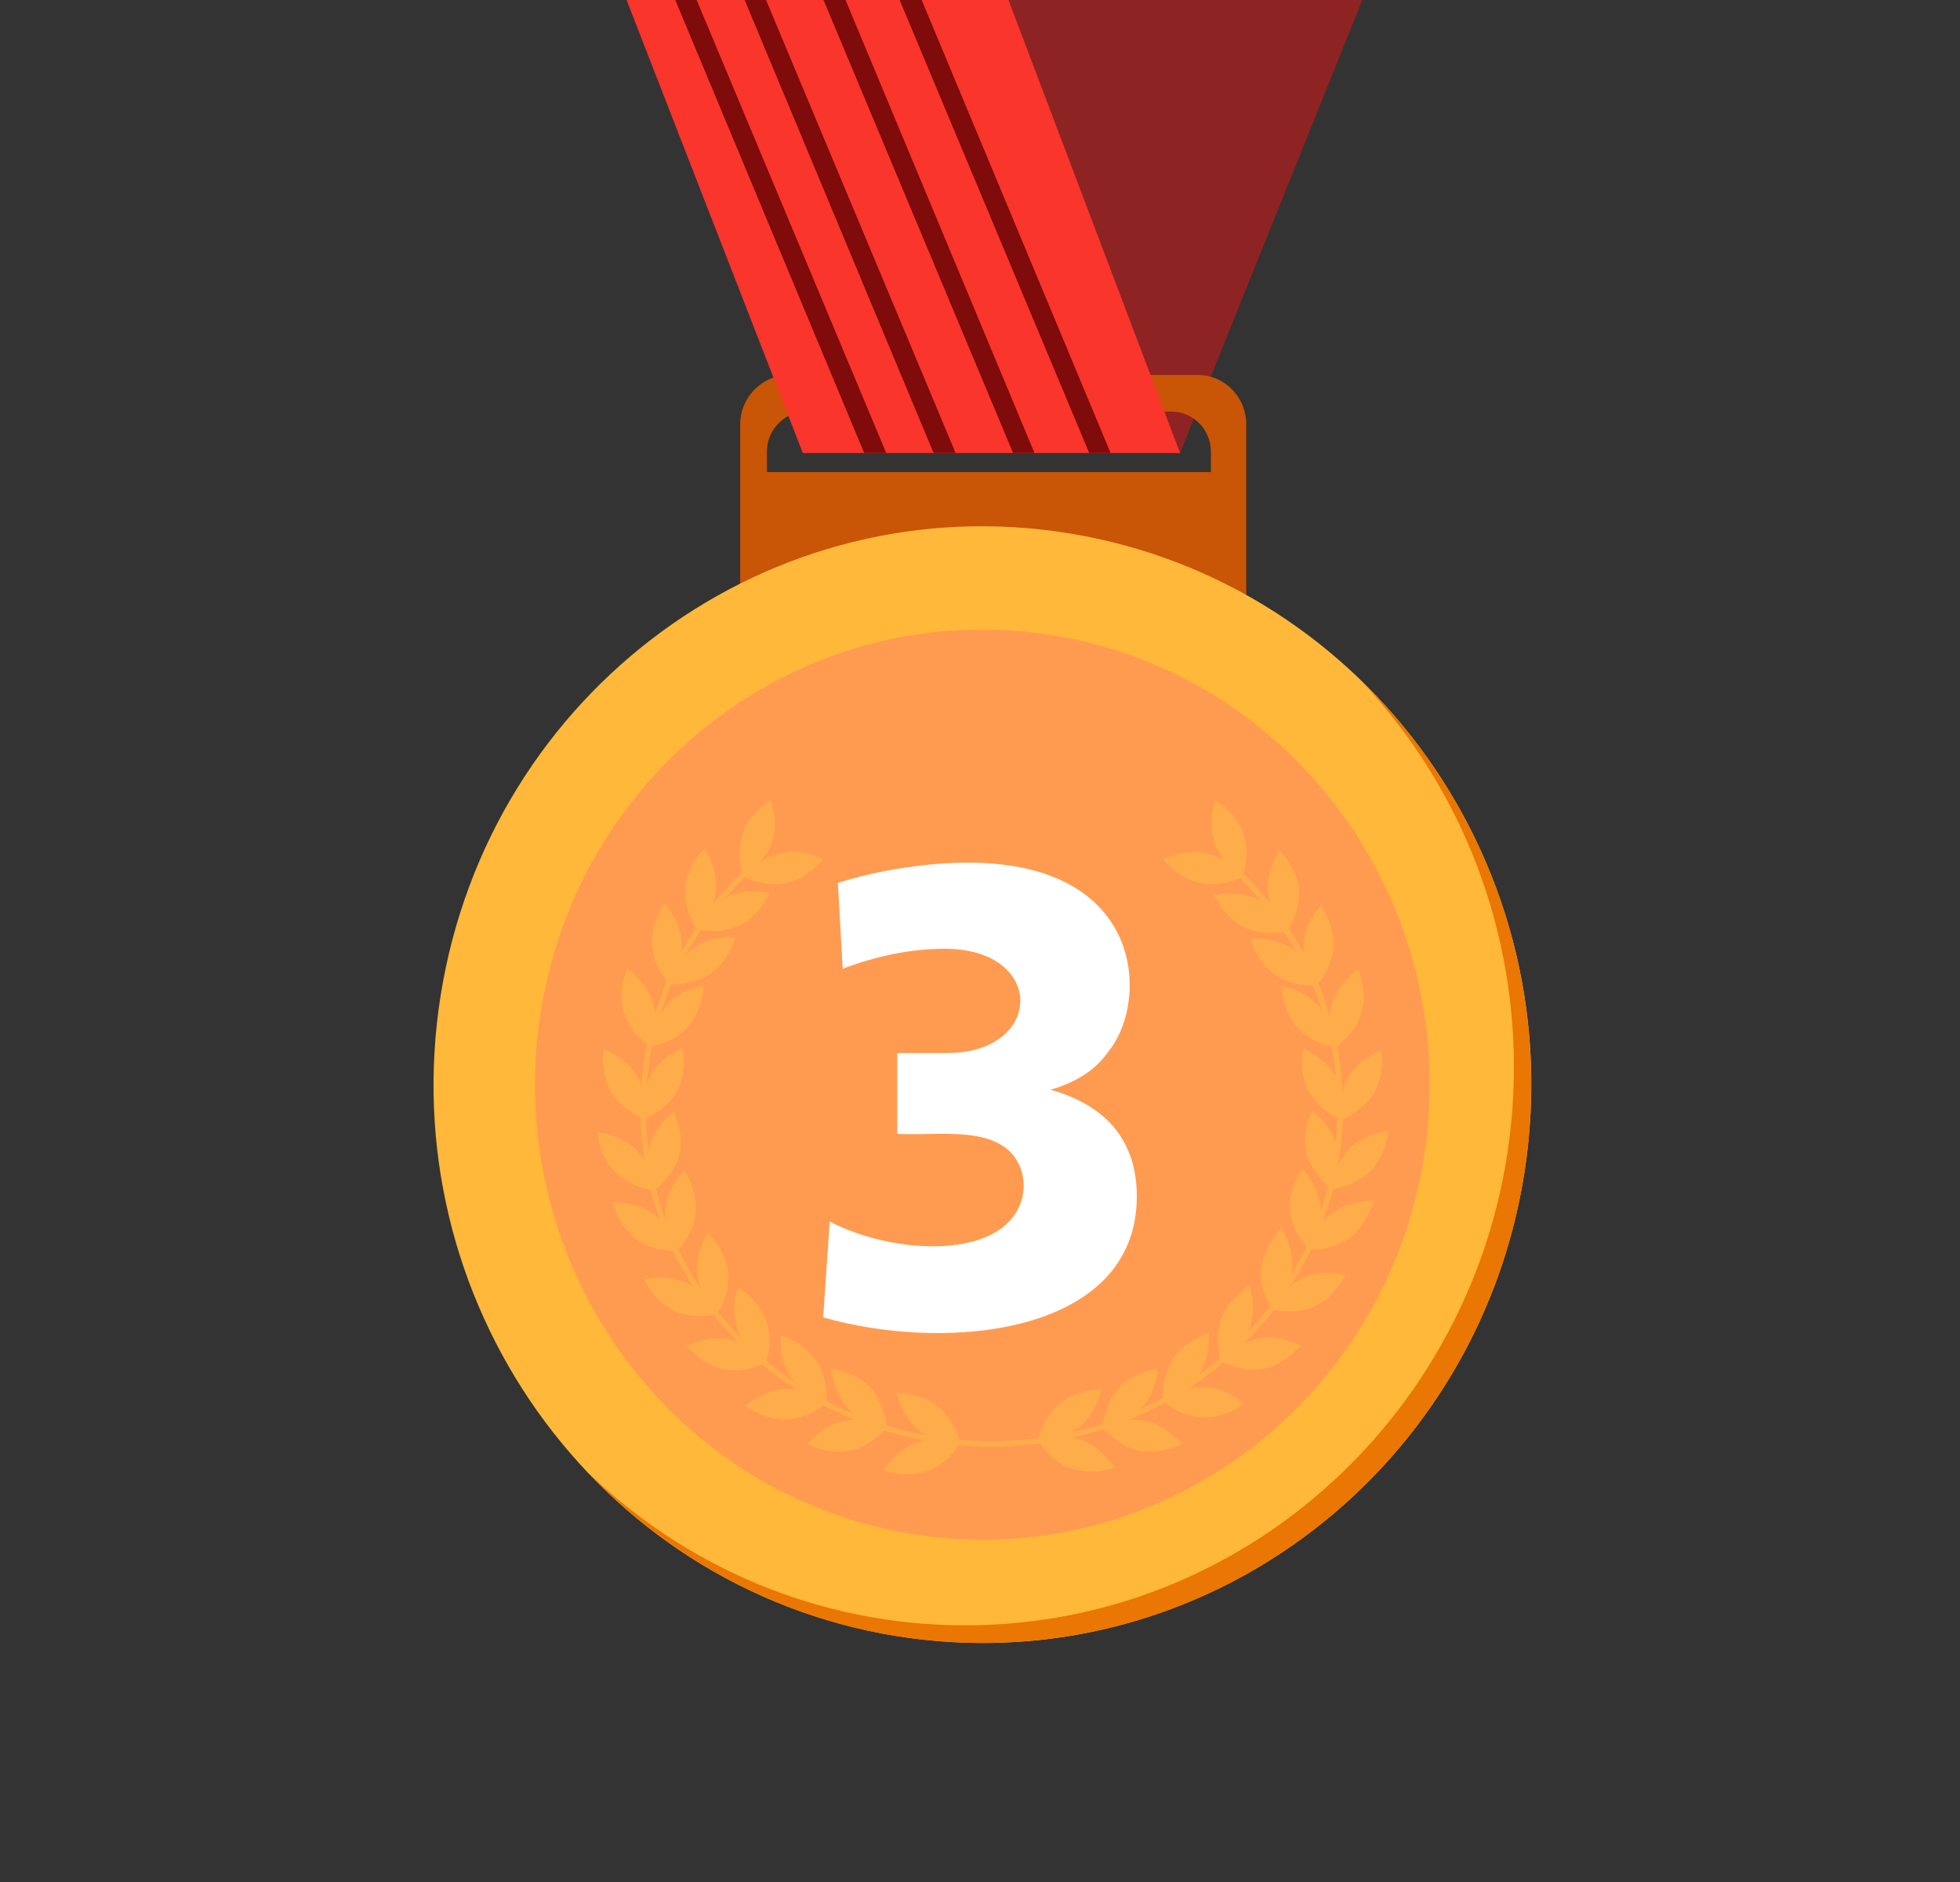 <svg width="25" height="24" viewBox="0 0 25 24" fill="none" xmlns="http://www.w3.org/2000/svg">
<rect x="0" y="0" width="25" height="24" fill="#333333" stroke="none"/>
<g id="Frame 41174">
<g id="Group">
<path id="Vector" d="M17.377 0L15.052 5.777H10.24L12.378 0H17.377Z" fill="#8E2323"/>
<path id="Vector_2" d="M15.275 4.781H10.063C9.722 4.781 9.441 5.067 9.441 5.414V8.791H15.896V5.414C15.896 5.058 15.615 4.781 15.275 4.781ZM15.437 6.02H9.782V5.76C9.782 5.483 10.003 5.249 10.284 5.249H14.943C15.215 5.249 15.445 5.474 15.445 5.76V6.02H15.437Z" fill="#C95506"/>
<path id="Vector_3" d="M7.992 0L10.24 5.777H15.052L12.863 0H7.992Z" fill="#FA352C"/>
<g id="Group_2">
<path id="Vector_4" d="M11.304 5.777L8.886 0H8.613L11.023 5.777H11.304Z" fill="#7F0B0B"/>
<path id="Vector_5" d="M12.189 5.777L9.771 0H9.498L11.908 5.777H12.189Z" fill="#7F0B0B"/>
<path id="Vector_6" d="M13.195 5.777L10.785 0H10.504L12.922 5.777H13.195Z" fill="#7F0B0B"/>
<path id="Vector_7" d="M14.166 5.777L11.756 0H11.475L13.893 5.777H14.166Z" fill="#7F0B0B"/>
</g>
<path id="Vector_8" d="M19.441 14.972C20.06 11.091 17.469 7.434 13.652 6.804C9.836 6.174 6.241 8.81 5.621 12.691C5.002 16.572 7.594 20.229 11.41 20.859C15.226 21.489 18.822 18.853 19.441 14.972Z" fill="#FFB839"/>
<path id="Vector_9" d="M17.368 8.688C18.569 9.969 19.31 11.702 19.31 13.607C19.31 17.539 16.176 20.727 12.31 20.727C10.436 20.727 8.724 19.973 7.473 18.752C8.75 20.103 10.538 20.952 12.531 20.952C16.397 20.952 19.531 17.765 19.531 13.832C19.531 11.814 18.705 9.987 17.368 8.688Z" fill="#EA7603"/>
<path id="Vector_10" d="M18.162 14.761C18.667 11.598 16.555 8.617 13.444 8.104C10.334 7.59 7.403 9.739 6.898 12.902C6.394 16.066 8.506 19.047 11.616 19.56C14.727 20.073 17.658 17.925 18.162 14.761Z" fill="#FF9B50"/>
<g id="Group_3" opacity="0.69">
<g id="Group_4">
<path id="Vector_11" d="M11.967 17.938C12.189 18.12 12.248 18.414 12.248 18.414C12.248 18.414 11.95 18.423 11.72 18.241C11.499 18.059 11.44 17.765 11.44 17.765C11.44 17.765 11.746 17.756 11.967 17.938Z" fill="#FFB448"/>
<path id="Vector_12" d="M11.695 18.397C11.968 18.302 12.249 18.406 12.249 18.406C12.249 18.406 12.096 18.666 11.823 18.761C11.551 18.856 11.27 18.752 11.27 18.752C11.27 18.752 11.431 18.492 11.695 18.397Z" fill="#FFB448"/>
</g>
<g id="Group_5">
<path id="Vector_13" d="M11.099 17.695C11.295 17.903 11.312 18.206 11.312 18.206C11.312 18.206 11.014 18.172 10.818 17.964C10.623 17.756 10.605 17.453 10.605 17.453C10.605 17.453 10.903 17.487 11.099 17.695Z" fill="#FFB448"/>
<path id="Vector_14" d="M10.767 18.12C11.048 18.059 11.312 18.206 11.312 18.206C11.312 18.206 11.125 18.44 10.844 18.501C10.563 18.561 10.299 18.414 10.299 18.414C10.299 18.414 10.486 18.172 10.767 18.12Z" fill="#FFB448"/>
<path id="Vector_15" d="M10.411 17.348C10.573 17.582 10.539 17.885 10.539 17.885C10.539 17.885 10.25 17.807 10.088 17.565C9.926 17.331 9.96 17.028 9.96 17.028C9.96 17.028 10.25 17.114 10.411 17.348Z" fill="#FFB448"/>
<path id="Vector_16" d="M10.019 17.712C10.308 17.704 10.547 17.885 10.547 17.885C10.547 17.885 10.325 18.093 10.036 18.102C9.746 18.111 9.508 17.929 9.508 17.929C9.508 17.929 9.729 17.73 10.019 17.712Z" fill="#FFB448"/>
<path id="Vector_17" d="M9.77 16.829C9.872 17.097 9.77 17.383 9.77 17.383C9.77 17.383 9.506 17.236 9.413 16.967C9.31 16.699 9.413 16.413 9.413 16.413C9.413 16.413 9.668 16.56 9.77 16.829Z" fill="#FFB448"/>
<path id="Vector_18" d="M9.303 17.08C9.584 17.141 9.771 17.375 9.771 17.375C9.771 17.375 9.507 17.522 9.226 17.461C8.945 17.401 8.758 17.167 8.758 17.167C8.758 17.167 9.022 17.028 9.303 17.08Z" fill="#FFB448"/>
<path id="Vector_19" d="M9.287 16.214C9.321 16.5 9.151 16.751 9.151 16.751C9.151 16.751 8.929 16.543 8.895 16.257C8.861 15.971 9.031 15.72 9.031 15.72C9.031 15.72 9.253 15.937 9.287 16.214Z" fill="#FFB448"/>
<path id="Vector_20" d="M8.766 16.361C9.022 16.482 9.15 16.759 9.15 16.759C9.15 16.759 8.86 16.837 8.596 16.716C8.341 16.595 8.213 16.318 8.213 16.318C8.213 16.318 8.511 16.24 8.766 16.361Z" fill="#FFB448"/>
</g>
<g id="Group_6">
<path id="Vector_21" d="M8.877 15.452C8.852 15.738 8.639 15.954 8.639 15.954C8.639 15.954 8.469 15.703 8.486 15.426C8.511 15.14 8.724 14.923 8.724 14.923C8.724 14.923 8.894 15.166 8.877 15.452Z" fill="#FFB448"/>
<path id="Vector_22" d="M8.34 15.486C8.57 15.66 8.639 15.954 8.639 15.954C8.639 15.954 8.34 15.972 8.111 15.798C7.881 15.625 7.812 15.331 7.812 15.331C7.812 15.331 8.111 15.313 8.34 15.486Z" fill="#FFB448"/>
<path id="Vector_23" d="M8.664 14.724C8.596 15.002 8.349 15.183 8.349 15.183C8.349 15.183 8.213 14.915 8.281 14.638C8.349 14.361 8.596 14.179 8.596 14.179C8.596 14.179 8.732 14.447 8.664 14.724Z" fill="#FFB448"/>
<path id="Vector_24" d="M8.127 14.672C8.323 14.88 8.349 15.183 8.349 15.183C8.349 15.183 8.051 15.149 7.846 14.95C7.642 14.75 7.625 14.438 7.625 14.438C7.625 14.438 7.923 14.464 8.127 14.672Z" fill="#FFB448"/>
<path id="Vector_25" d="M8.638 13.91C8.502 14.161 8.221 14.274 8.221 14.274C8.221 14.274 8.161 13.979 8.289 13.728C8.425 13.477 8.706 13.364 8.706 13.364C8.706 13.364 8.774 13.65 8.638 13.91Z" fill="#FFB448"/>
<path id="Vector_26" d="M8.128 13.728C8.273 13.979 8.222 14.274 8.222 14.274C8.222 14.274 7.941 14.17 7.796 13.928C7.651 13.676 7.702 13.382 7.702 13.382C7.702 13.382 7.992 13.477 8.128 13.728Z" fill="#FFB448"/>
<path id="Vector_27" d="M8.782 13.087C8.595 13.304 8.297 13.347 8.297 13.347C8.297 13.347 8.305 13.044 8.493 12.827C8.68 12.611 8.978 12.567 8.978 12.567C8.978 12.567 8.97 12.87 8.782 13.087Z" fill="#FFB448"/>
<path id="Vector_28" d="M8.332 12.793C8.417 13.07 8.289 13.347 8.289 13.347C8.289 13.347 8.034 13.183 7.957 12.905C7.872 12.628 8 12.351 8 12.351C8 12.351 8.247 12.516 8.332 12.793Z" fill="#FFB448"/>
</g>
<path id="Vector_29" d="M9.072 12.412C8.842 12.576 8.535 12.55 8.535 12.55C8.535 12.55 8.612 12.256 8.842 12.091C9.072 11.927 9.378 11.953 9.378 11.953C9.378 11.953 9.302 12.247 9.072 12.412Z" fill="#FFB448"/>
<path id="Vector_30" d="M8.697 12.022C8.714 12.308 8.535 12.55 8.535 12.55C8.535 12.55 8.331 12.334 8.314 12.048C8.297 11.762 8.475 11.52 8.475 11.52C8.475 11.52 8.68 11.736 8.697 12.022Z" fill="#FFB448"/>
<path id="Vector_31" d="M9.44 11.797C9.185 11.927 8.887 11.849 8.887 11.849C8.887 11.849 9.006 11.572 9.261 11.442C9.517 11.312 9.815 11.39 9.815 11.39C9.815 11.39 9.696 11.676 9.44 11.797Z" fill="#FFB448"/>
<path id="Vector_32" d="M9.133 11.355C9.107 11.641 8.886 11.849 8.886 11.849C8.886 11.849 8.715 11.597 8.741 11.312C8.766 11.026 8.988 10.818 8.988 10.818C8.988 10.818 9.158 11.069 9.133 11.355Z" fill="#FFB448"/>
<g id="Group_7">
<path id="Vector_33" d="M13.519 17.894C13.298 18.076 13.238 18.371 13.238 18.371C13.238 18.371 13.536 18.379 13.766 18.198C13.988 18.016 14.047 17.721 14.047 17.721C14.047 17.721 13.741 17.721 13.519 17.894Z" fill="#FFB448"/>
<path id="Vector_34" d="M13.792 18.362C13.519 18.267 13.238 18.371 13.238 18.371C13.238 18.371 13.392 18.631 13.664 18.726C13.937 18.821 14.218 18.717 14.218 18.717C14.218 18.717 14.056 18.457 13.792 18.362Z" fill="#FFB448"/>
</g>
<g id="Group_8">
<path id="Vector_35" d="M14.275 17.695C14.079 17.903 14.062 18.206 14.062 18.206C14.062 18.206 14.361 18.172 14.556 17.964C14.752 17.756 14.769 17.453 14.769 17.453C14.769 17.453 14.471 17.487 14.275 17.695Z" fill="#FFB448"/>
<path id="Vector_36" d="M14.607 18.12C14.326 18.059 14.062 18.206 14.062 18.206C14.062 18.206 14.25 18.44 14.531 18.501C14.812 18.561 15.076 18.414 15.076 18.414C15.076 18.414 14.889 18.172 14.607 18.12Z" fill="#FFB448"/>
<path id="Vector_37" d="M14.965 17.323C14.803 17.557 14.837 17.86 14.837 17.86C14.837 17.86 15.127 17.782 15.288 17.539C15.45 17.306 15.416 17.002 15.416 17.002C15.416 17.002 15.127 17.089 14.965 17.323Z" fill="#FFB448"/>
<path id="Vector_38" d="M15.356 17.686C15.067 17.678 14.828 17.86 14.828 17.86C14.828 17.86 15.05 18.067 15.339 18.076C15.629 18.085 15.867 17.903 15.867 17.903C15.867 17.903 15.637 17.695 15.356 17.686Z" fill="#FFB448"/>
<path id="Vector_39" d="M15.579 16.812C15.476 17.08 15.579 17.366 15.579 17.366C15.579 17.366 15.843 17.219 15.936 16.95C16.038 16.682 15.936 16.396 15.936 16.396C15.936 16.396 15.681 16.543 15.579 16.812Z" fill="#FFB448"/>
<path id="Vector_40" d="M16.047 17.072C15.765 17.132 15.578 17.366 15.578 17.366C15.578 17.366 15.842 17.514 16.123 17.453C16.404 17.392 16.591 17.158 16.591 17.158C16.591 17.158 16.328 17.011 16.047 17.072Z" fill="#FFB448"/>
<path id="Vector_41" d="M16.088 16.162C16.054 16.448 16.225 16.699 16.225 16.699C16.225 16.699 16.446 16.491 16.48 16.206C16.514 15.92 16.344 15.668 16.344 15.668C16.344 15.668 16.123 15.876 16.088 16.162Z" fill="#FFB448"/>
<path id="Vector_42" d="M16.61 16.3C16.354 16.422 16.227 16.699 16.227 16.699C16.227 16.699 16.516 16.777 16.78 16.655C17.036 16.534 17.163 16.257 17.163 16.257C17.163 16.257 16.865 16.179 16.61 16.3Z" fill="#FFB448"/>
</g>
<g id="Group_9">
<path id="Vector_43" d="M16.456 15.435C16.481 15.72 16.694 15.937 16.694 15.937C16.694 15.937 16.864 15.686 16.847 15.409C16.822 15.123 16.609 14.906 16.609 14.906C16.609 14.906 16.43 15.149 16.456 15.435Z" fill="#FFB448"/>
<path id="Vector_44" d="M16.991 15.47C16.762 15.643 16.693 15.937 16.693 15.937C16.693 15.937 16.991 15.954 17.221 15.781C17.451 15.608 17.519 15.314 17.519 15.314C17.519 15.314 17.221 15.305 16.991 15.47Z" fill="#FFB448"/>
<path id="Vector_45" d="M16.668 14.707C16.736 14.984 16.983 15.166 16.983 15.166C16.983 15.166 17.119 14.897 17.051 14.62C16.983 14.343 16.736 14.161 16.736 14.161C16.736 14.161 16.599 14.43 16.668 14.707Z" fill="#FFB448"/>
<path id="Vector_46" d="M17.204 14.655C17.008 14.863 16.982 15.166 16.982 15.166C16.982 15.166 17.28 15.132 17.485 14.932C17.681 14.725 17.706 14.421 17.706 14.421C17.706 14.421 17.4 14.447 17.204 14.655Z" fill="#FFB448"/>
<path id="Vector_47" d="M16.693 13.919C16.829 14.17 17.11 14.283 17.11 14.283C17.11 14.283 17.169 13.988 17.042 13.737C16.905 13.486 16.625 13.373 16.625 13.373C16.625 13.373 16.556 13.668 16.693 13.919Z" fill="#FFB448"/>
<path id="Vector_48" d="M17.196 13.737C17.051 13.988 17.102 14.283 17.102 14.283C17.102 14.283 17.384 14.179 17.528 13.936C17.673 13.685 17.622 13.391 17.622 13.391C17.622 13.391 17.341 13.495 17.196 13.737Z" fill="#FFB448"/>
<path id="Vector_49" d="M16.54 13.096C16.727 13.312 17.025 13.356 17.025 13.356C17.025 13.356 17.017 13.053 16.829 12.836C16.642 12.62 16.344 12.576 16.344 12.576C16.344 12.576 16.352 12.879 16.54 13.096Z" fill="#FFB448"/>
<path id="Vector_50" d="M16.99 12.802C16.905 13.079 17.033 13.356 17.033 13.356C17.033 13.356 17.288 13.191 17.365 12.914C17.45 12.637 17.322 12.36 17.322 12.36C17.322 12.36 17.067 12.533 16.99 12.802Z" fill="#FFB448"/>
</g>
<path id="Vector_51" d="M16.26 12.429C16.49 12.593 16.796 12.567 16.796 12.567C16.796 12.567 16.72 12.273 16.49 12.108C16.26 11.944 15.953 11.97 15.953 11.97C15.953 11.97 16.021 12.264 16.26 12.429Z" fill="#FFB448"/>
<path id="Vector_52" d="M16.626 12.048C16.609 12.334 16.788 12.576 16.788 12.576C16.788 12.576 16.992 12.36 17.009 12.074C17.026 11.788 16.848 11.545 16.848 11.545C16.848 11.545 16.643 11.762 16.626 12.048Z" fill="#FFB448"/>
<path id="Vector_53" d="M15.867 11.823C16.122 11.953 16.42 11.875 16.42 11.875C16.42 11.875 16.301 11.598 16.046 11.468C15.79 11.338 15.492 11.416 15.492 11.416C15.492 11.416 15.611 11.702 15.867 11.823Z" fill="#FFB448"/>
<path id="Vector_54" d="M16.174 11.381C16.2 11.667 16.421 11.875 16.421 11.875C16.421 11.875 16.592 11.624 16.566 11.338C16.541 11.052 16.319 10.844 16.319 10.844C16.319 10.844 16.149 11.095 16.174 11.381Z" fill="#FFB448"/>
<path id="Vector_55" d="M15.664 10.957C15.655 10.965 15.638 10.982 15.621 10.991C15.613 10.991 15.613 11 15.604 11C16.498 11.779 17.06 12.897 17.06 14.144C17.06 16.482 15.085 18.379 12.649 18.379C10.214 18.379 8.238 16.482 8.238 14.144C8.238 12.949 8.758 11.875 9.584 11.104C9.558 11.095 9.532 11.086 9.515 11.078C8.689 11.857 8.17 12.949 8.17 14.144C8.17 16.517 10.18 18.448 12.649 18.448C15.119 18.448 17.129 16.517 17.129 14.144C17.137 12.879 16.567 11.745 15.664 10.957Z" fill="#FFB448"/>
<path id="Vector_56" d="M10.035 11.26C9.754 11.32 9.49 11.182 9.49 11.182C9.49 11.182 9.678 10.939 9.959 10.879C10.24 10.818 10.504 10.957 10.504 10.957C10.504 10.957 10.308 11.199 10.035 11.26Z" fill="#FFB448"/>
<path id="Vector_57" d="M9.839 10.757C9.746 11.026 9.482 11.182 9.482 11.182C9.482 11.182 9.379 10.896 9.473 10.627C9.567 10.359 9.831 10.203 9.831 10.203C9.831 10.203 9.941 10.489 9.839 10.757Z" fill="#FFB448"/>
<path id="Vector_58" d="M15.306 11.26C15.587 11.32 15.851 11.182 15.851 11.182C15.851 11.182 15.664 10.939 15.383 10.879C15.102 10.818 14.838 10.957 14.838 10.957C14.838 10.957 15.025 11.199 15.306 11.26Z" fill="#FFB448"/>
<path id="Vector_59" d="M15.493 10.757C15.586 11.026 15.85 11.182 15.85 11.182C15.85 11.182 15.953 10.896 15.859 10.627C15.765 10.359 15.501 10.203 15.501 10.203C15.501 10.203 15.399 10.489 15.493 10.757Z" fill="#FFB448"/>
</g>
<path id="Vector_60" d="M13.399 13.897C14.084 14.088 14.5 14.524 14.5 15.258C14.5 17.003 12.11 17.258 10.5 16.8L10.583 15.577C11.207 15.907 12.225 16.035 12.744 15.684C13.17 15.396 13.129 14.854 12.817 14.631C12.474 14.386 11.944 14.482 11.445 14.46V13.429H12.079C13.316 13.429 13.347 12.099 12.048 12.099C11.612 12.099 11.165 12.195 10.749 12.354L10.687 11.259C10.957 11.174 11.238 11.11 11.518 11.068C14.594 10.6 14.708 12.695 14.147 13.397C13.98 13.642 13.731 13.801 13.399 13.897Z" fill="white"/>
</g>
</g>
</svg>
